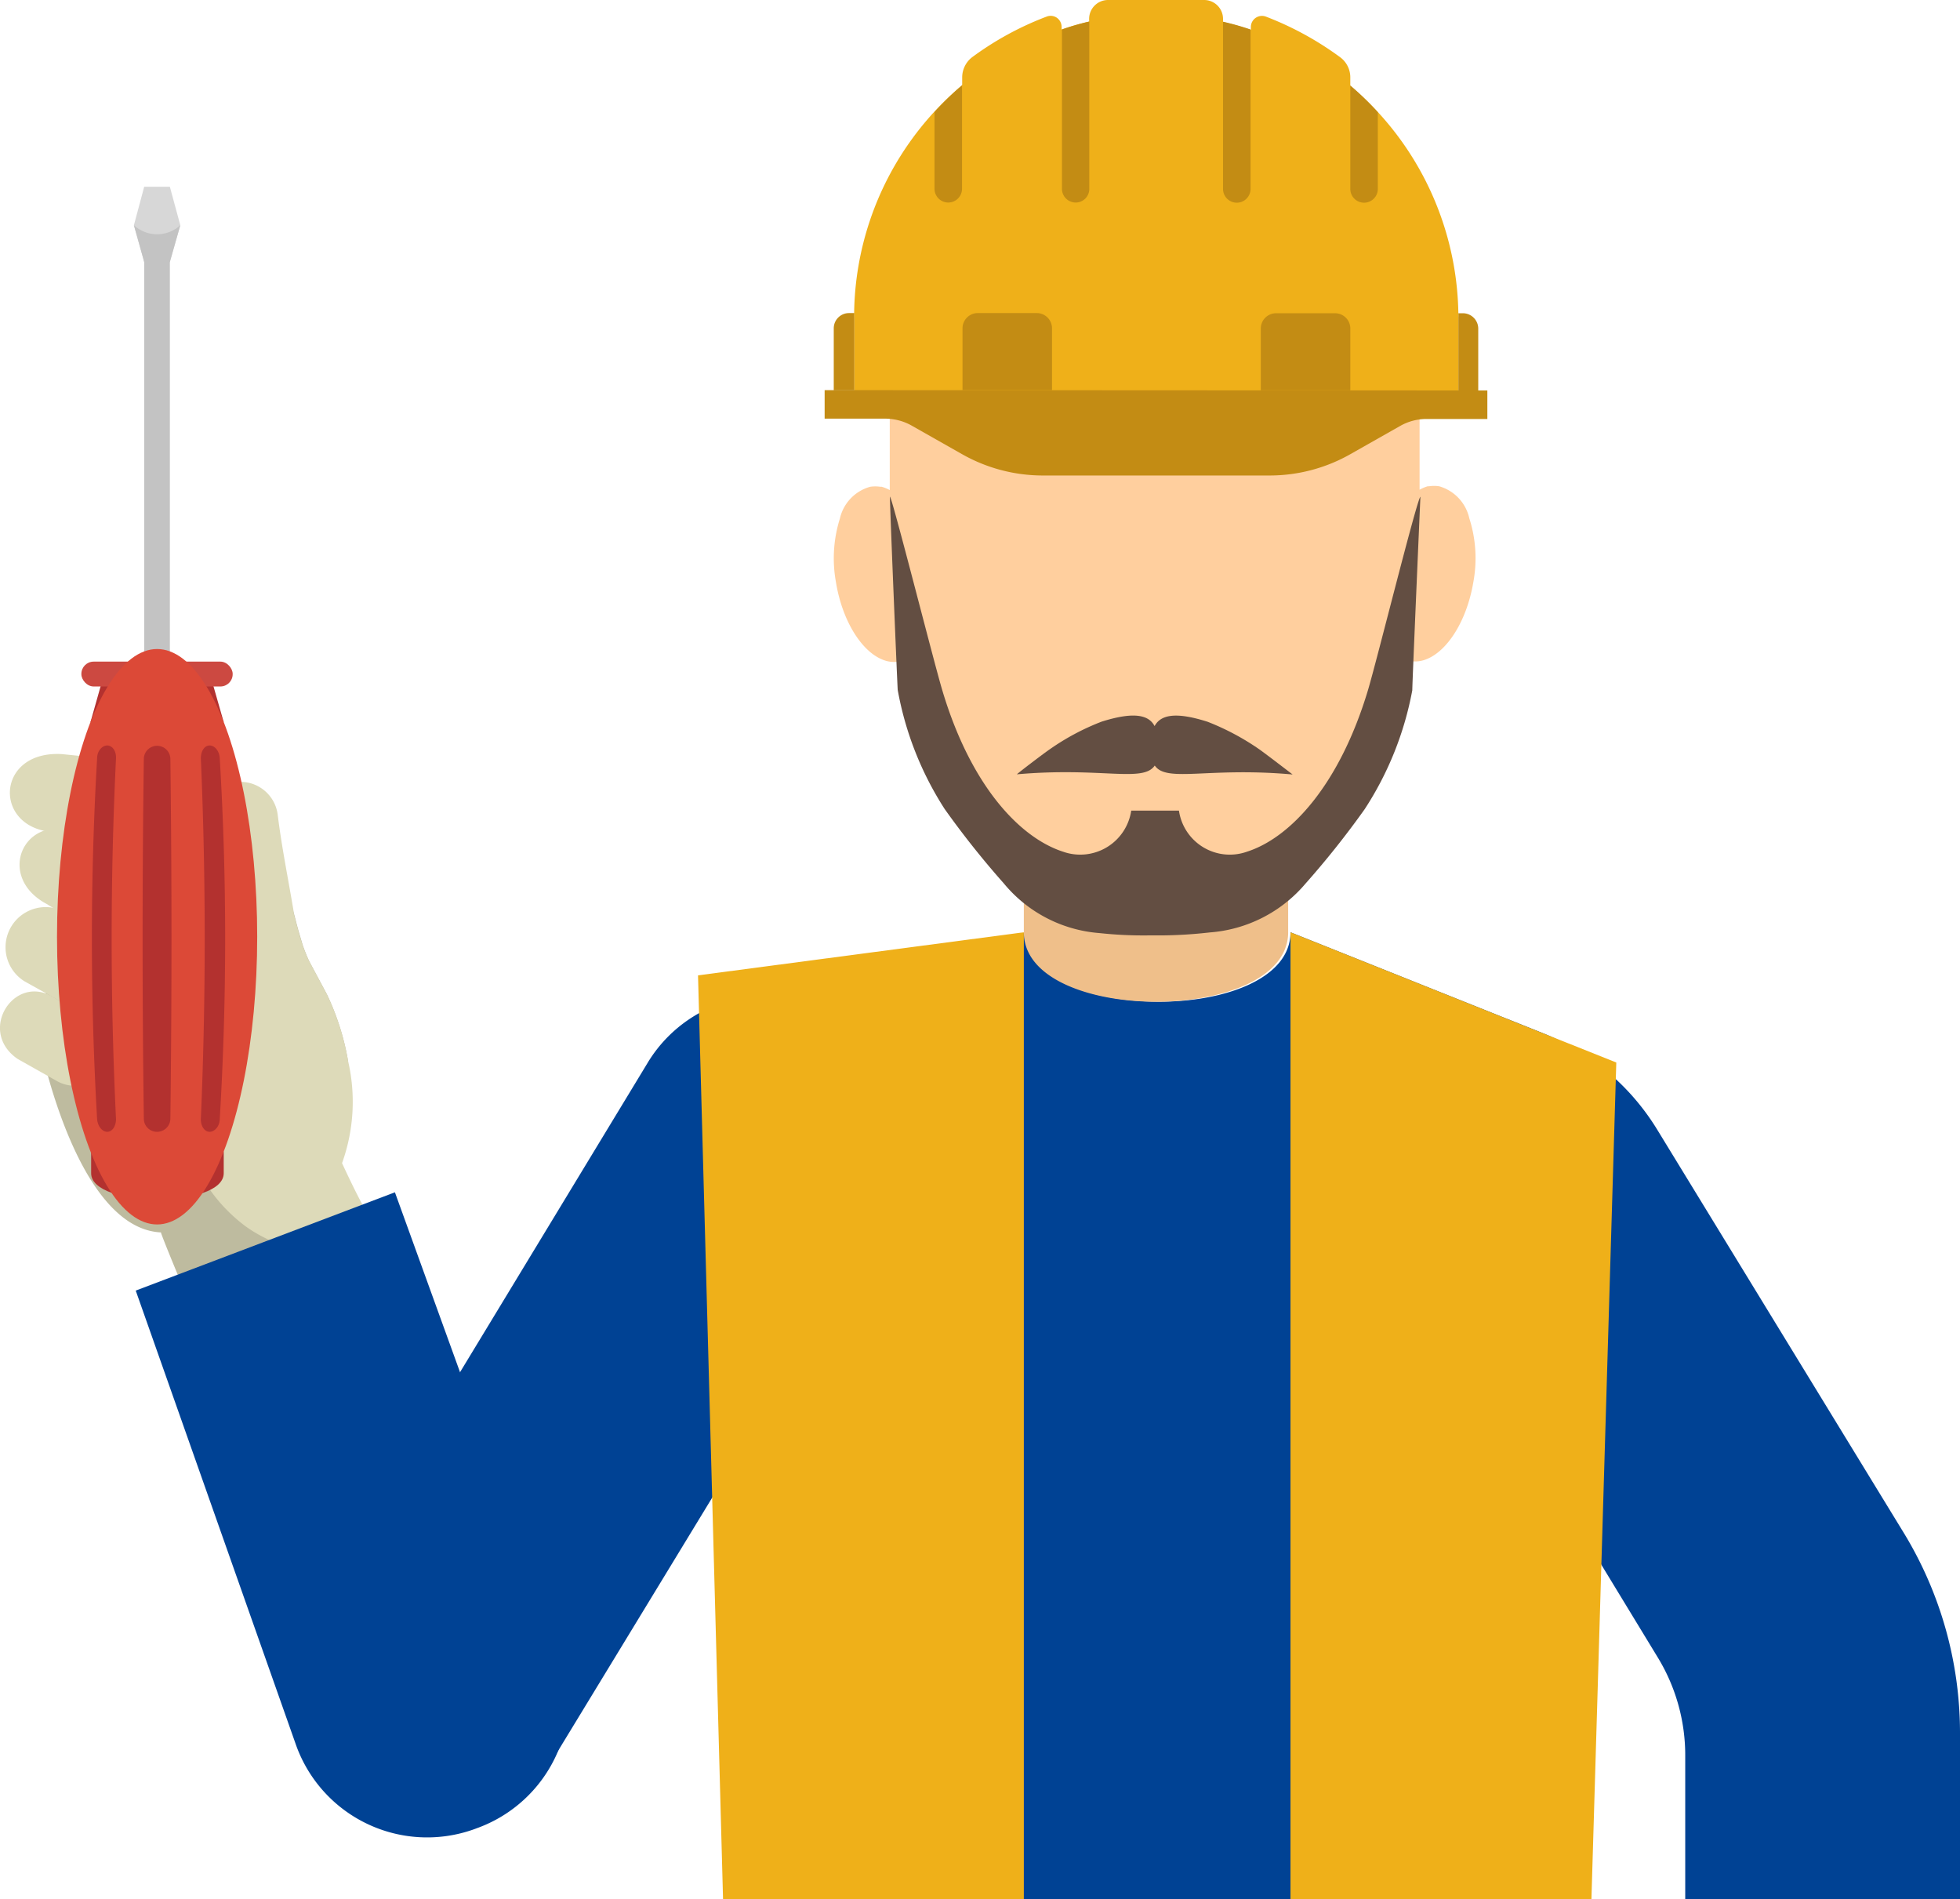 <svg xmlns="http://www.w3.org/2000/svg" viewBox="0 0 118.27 114.59"><defs><style>.cls-1{fill:#004294;}.cls-2{fill:#bebb9f;}.cls-2,.cls-8{fill-rule:evenodd;}.cls-3{fill:#efb019;}.cls-4{fill:#efbf8a;}.cls-5{fill:#ffcf9e;}.cls-6{fill:#c38c14;}.cls-7{fill:#634e42;}.cls-8{fill:#dddab9;}.cls-9{fill:#c3c3c3;}.cls-10{fill:#d7d7d7;}.cls-11{fill:#b3312f;}.cls-12{fill:#cc4941;}.cls-13{fill:#dc4937;}</style></defs><title>Recurso 8</title><g id="Capa_2" data-name="Capa 2"><g id="Capa_5" data-name="Capa 5"><path class="cls-1" d="M20.06,95.49l19-31.33a8.4,8.4,0,0,1,11.52-2.9l.15.09a8.39,8.39,0,0,1,2.9,11.51l-20.88,34.3Z"/><path class="cls-2" d="M21,64A15.36,15.36,0,0,0,19.73,60l-1.07-2a9.76,9.76,0,0,1-.4-1l0,0L18,56.12c-.05-.19-.1-.37-.15-.57l-1-3.82-4.49-2L6.36,47l-2,2-.17,1.56h0l0,0h0l0,0L3.69,55v.11l-.26,2.29.79.1L3,59.42v0l-.8,1.77.31,2.28c.08.13,2.23,10.65,7.2,10.89.06.27,1.45,3.6,1.45,3.6l6,2.07.21,0,.91-1.76,2.6-5-.37-3.13Z"/><path class="cls-1" d="M114.86,92.46,101.78,71.07,100,68.16a14.28,14.28,0,0,0-6.87-5.81l-15.26-6.1c0,2.81-4,4.21-8,4.19s-8-1.38-8-4.19l-16,6.4v51.94H94.46L95.77,93l4.26,7a11.34,11.34,0,0,1,1.66,6l0,8.65,16.58,0v-3.24l0-6.73A23.19,23.19,0,0,0,114.86,92.46Z"/><polygon class="cls-3" points="96.03 114.59 77.87 114.59 77.87 56.25 97.53 64.11 96.03 114.59"/><polygon class="cls-3" points="43.63 114.59 61.78 114.59 61.78 56.25 42.12 58.85 43.63 114.59"/><path class="cls-4" d="M77.73,56.25h0V51.78a7.42,7.42,0,0,1-5.27,2.92,20.85,20.85,0,0,1-2.66.14h-.09a20.79,20.79,0,0,1-2.65-.14,7.44,7.44,0,0,1-5.28-2.92v4.47C61.78,61.84,77.73,61.84,77.73,56.25Z"/><path class="cls-5" d="M69.76,54.83h0Z"/><path class="cls-5" d="M67.41,10.48A13.72,13.72,0,0,0,53.69,24.2v5.37a2.3,2.3,0,0,0-.49-.2l-.08,0a2.09,2.09,0,0,0-.61,0,2.58,2.58,0,0,0-1.83,1.92,8,8,0,0,0-.24,3.82c.38,2.36,1.56,4.21,2.84,4.7a1.76,1.76,0,0,0,.93.11l.27-.08a22.53,22.53,0,0,0,2.85,7.77,58,58,0,0,0,3.56,4.87,9.35,9.35,0,0,0,2.59,2.24,8.5,8.5,0,0,0,3.17,1,22.4,22.4,0,0,0,2.88.15h.3a22.5,22.5,0,0,0,2.88-.15,8.49,8.49,0,0,0,3.17-1,9.7,9.7,0,0,0,2.59-2.24A59.15,59.15,0,0,0,82,47.58a22.31,22.31,0,0,0,2.86-7.77l.27.08a1.76,1.76,0,0,0,.93-.11c1.28-.49,2.46-2.33,2.85-4.69a7.89,7.89,0,0,0-.25-3.82,2.59,2.59,0,0,0-1.82-1.93,2.09,2.09,0,0,0-.61,0l-.08,0a2.33,2.33,0,0,0-.49.21V24.22A13.74,13.74,0,0,0,72,10.48Z"/><path class="cls-3" d="M51.54,24.63V19.15a2.26,2.26,0,0,1,0-.26A18.29,18.29,0,0,1,64.06,1.78a15.27,15.27,0,0,1,1.67-.48,18.46,18.46,0,0,1,4-.47,17.85,17.85,0,0,1,4,.48,16.07,16.07,0,0,1,1.68.47A18.34,18.34,0,0,1,88,18.9a2.26,2.26,0,0,1,0,.26v5.48Z"/><path class="cls-6" d="M49.76,23.54v1.72h3.66a3.26,3.26,0,0,1,1.61.43l3,1.7a9.88,9.88,0,0,0,4.89,1.3H76.6a9.87,9.87,0,0,0,4.89-1.29l3-1.7a3.21,3.21,0,0,1,1.6-.42h3.66V23.56Z"/><path class="cls-6" d="M62.52,18.89H59a.92.92,0,0,0-.92.92v3.73h5.4V19.81A.92.92,0,0,0,62.52,18.89Z"/><path class="cls-6" d="M77,18.9h3.56a.92.92,0,0,1,.92.92v3.73h-5.4V19.82A.92.92,0,0,1,77,18.9Z"/><path class="cls-6" d="M51.55,18.89a2.26,2.26,0,0,0,0,.26v4.4H50.31V19.81a.92.92,0,0,1,.92-.92Z"/><path class="cls-6" d="M88,18.9a2.26,2.26,0,0,1,0,.26v4.4H89.2V19.82a.93.93,0,0,0-.93-.92Z"/><path class="cls-3" d="M65.72,12.22V1.14A1.14,1.14,0,0,1,66.87,0h5.8A1.14,1.14,0,0,1,73.8,1.14V12.23Z"/><path class="cls-3" d="M63.16,1a.66.66,0,0,1,.61.07.68.68,0,0,1,.29.55V12.22h-6V4.67a1.54,1.54,0,0,1,.63-1.24A18.72,18.72,0,0,1,63.16,1Z"/><path class="cls-3" d="M76.38,1a.67.67,0,0,0-.9.63V12.23h6V4.68a1.51,1.51,0,0,0-.63-1.24A19.05,19.05,0,0,0,76.38,1Z"/><path class="cls-6" d="M65.73,1.3V11.4a.82.82,0,0,1-.82.82h0a.83.83,0,0,1-.83-.82V1.78A15.27,15.27,0,0,1,65.73,1.3Z"/><path class="cls-6" d="M73.8,1.31V11.4a.83.83,0,0,0,.83.83h0a.83.83,0,0,0,.83-.83V1.78A16.07,16.07,0,0,0,73.8,1.31Z"/><path class="cls-6" d="M58.05,5.15v6.24a.83.83,0,0,1-.83.83h0a.83.83,0,0,1-.83-.83V6.76A18.19,18.19,0,0,1,58.05,5.15Z"/><path class="cls-6" d="M81.48,5.16V11.4a.83.83,0,0,0,.83.83h0a.83.83,0,0,0,.83-.83V6.77A18.19,18.19,0,0,0,81.48,5.16Z"/><path class="cls-7" d="M63.33,45.22a14.52,14.52,0,0,1,3.15-1.68c2-.63,2.85-.38,3.19.27.35-.65,1.2-.9,3.2-.26A15.1,15.1,0,0,1,76,45.22c.41.29,1.84,1.39,2,1.51-5.11-.46-7.6.51-8.32-.54-.71,1.05-3.2.08-8.32.53C61.48,46.6,62.91,45.51,63.33,45.22Z"/><path class="cls-7" d="M68.26,48.91a3.11,3.11,0,0,1-4.11,2.48c-2.63-.85-5.58-4-7.29-9.74-.53-1.77-3-11.54-3.16-11.69,0,.69.44,11.24.47,11.67A19.67,19.67,0,0,0,57,48.81a53.2,53.2,0,0,0,3.57,4.49h0a8.3,8.3,0,0,0,5.78,3,24.61,24.61,0,0,0,2.89.14h.81A27.36,27.36,0,0,0,73,56.26a8.38,8.38,0,0,0,5.78-2.95h0a53.2,53.2,0,0,0,3.57-4.49,19.69,19.69,0,0,0,2.87-7.17c0-.43.46-11,.49-11.68-.21.15-2.64,9.93-3.17,11.69-1.72,5.71-4.67,8.89-7.3,9.73a3.1,3.1,0,0,1-4.1-2.48Z"/><path class="cls-8" d="M2.85,54.56c.41.28,1.74,1,1.74,1a2.53,2.53,0,0,0,3.48-.76l0,0a2.52,2.52,0,0,0-1.15-3.37l-1.74-1C1.59,48.61-.46,52.84,2.85,54.56Z"/><path class="cls-8" d="M1.48,59.21l3,1.67a2.53,2.53,0,0,0,3.49-.77l0,0a2.55,2.55,0,0,0-1.14-3.39L3.86,55A2.42,2.42,0,0,0,1.48,59.21Z"/><path class="cls-8" d="M1.06,63.89l2.38,1.34a2.13,2.13,0,0,0,2.91-.81l0,0a2.14,2.14,0,0,0-.81-2.91L3.17,60.14C.84,58.76-1.38,62.21,1.06,63.89Z"/><path class="cls-8" d="M3.27,50.21c.49.09,2,.2,2,.2a2.51,2.51,0,0,0,2.87-2.09v0a2.53,2.53,0,0,0-2.41-2.62l-2-.2C-.28,45.27-.45,50,3.27,50.21Z"/><path class="cls-8" d="M24.41,77.3l-5.79,3.32s-.2-1.1-.39-2.29c-.21-1.43-.45-3-.47-3a7.24,7.24,0,0,1-.83-.24A8.39,8.39,0,0,1,14.83,74a9.79,9.79,0,0,1-3.89-6.74c0-.21,0-.41-.06-.61a9.63,9.63,0,0,1,2.65-7.5A1.31,1.31,0,0,0,13.9,58s0,0,0-.07a2.61,2.61,0,0,0-.06-.27c-.13-.53-.25-1.06-.36-1.6-.3-1.4-.57-2.81-.78-4.22-.11-.72-.21-1.42-.3-2.13h0a2.32,2.32,0,0,1,.29-1.44,2.14,2.14,0,0,1,1.65-1.09h0a2.27,2.27,0,0,1,2.42,2c.24,1.94.63,3.84.95,5.76,0,.22.08.42.13.62s.1.38.15.57.17.59.25.84a9.76,9.76,0,0,0,.4,1l1.07,2A15.36,15.36,0,0,1,21,64a10.93,10.93,0,0,1-.36,6.18s.6,1.31,1.09,2.24C22.5,73.89,23.6,76,24.41,77.3Z"/><path class="cls-1" d="M23.83,71.94l10,27.63a8.39,8.39,0,0,1-5.06,10.74l-.16.06a8.4,8.4,0,0,1-10.74-5.06L8.19,77.87Z"/><rect class="cls-9" x="8.7" y="13.93" width="1.55" height="26.75"/><polygon class="cls-10" points="8.7 11.27 8.08 13.59 8.7 15.8 10.25 15.8 10.88 13.59 10.25 11.27 8.7 11.27"/><path class="cls-9" d="M10.88,13.59a2.07,2.07,0,0,1-2.8,0L8.7,15.8a1.08,1.08,0,0,0,1.55,0Z"/><path class="cls-11" d="M13.5,69.48h-8v1.31c0,2.11,8,2.11,8,0Z"/><polygon class="cls-11" points="12.77 41.02 6.18 41.02 5.46 43.57 13.5 43.57 12.77 41.02"/><rect class="cls-12" x="4.91" y="39.92" width="9.13" height="1.5" rx="0.74"/><ellipse class="cls-13" cx="9.48" cy="56.52" rx="6.04" ry="17.36"/><path class="cls-11" d="M10.28,67.52a.8.8,0,0,1-.8.77h0a.79.79,0,0,1-.8-.77c-.1-7.25-.1-14.52,0-21.77A.8.8,0,0,1,9.48,45h0a.8.8,0,0,1,.8.77C10.37,53,10.37,60.27,10.28,67.52Z"/><path class="cls-11" d="M13.26,67.52c0,.42-.3.77-.61.77h0c-.31,0-.54-.35-.53-.77.31-7.25.31-14.52,0-21.77,0-.43.22-.77.53-.77h0c.31,0,.59.34.61.77A181.75,181.75,0,0,1,13.26,67.52Z"/><path class="cls-11" d="M7,67.52c0,.42-.22.77-.53.77h0c-.31,0-.58-.35-.61-.77a188.23,188.23,0,0,1,0-21.77c0-.43.3-.77.61-.77h0c.31,0,.55.34.53.77C6.65,53,6.65,60.27,7,67.52Z"/></g></g></svg>